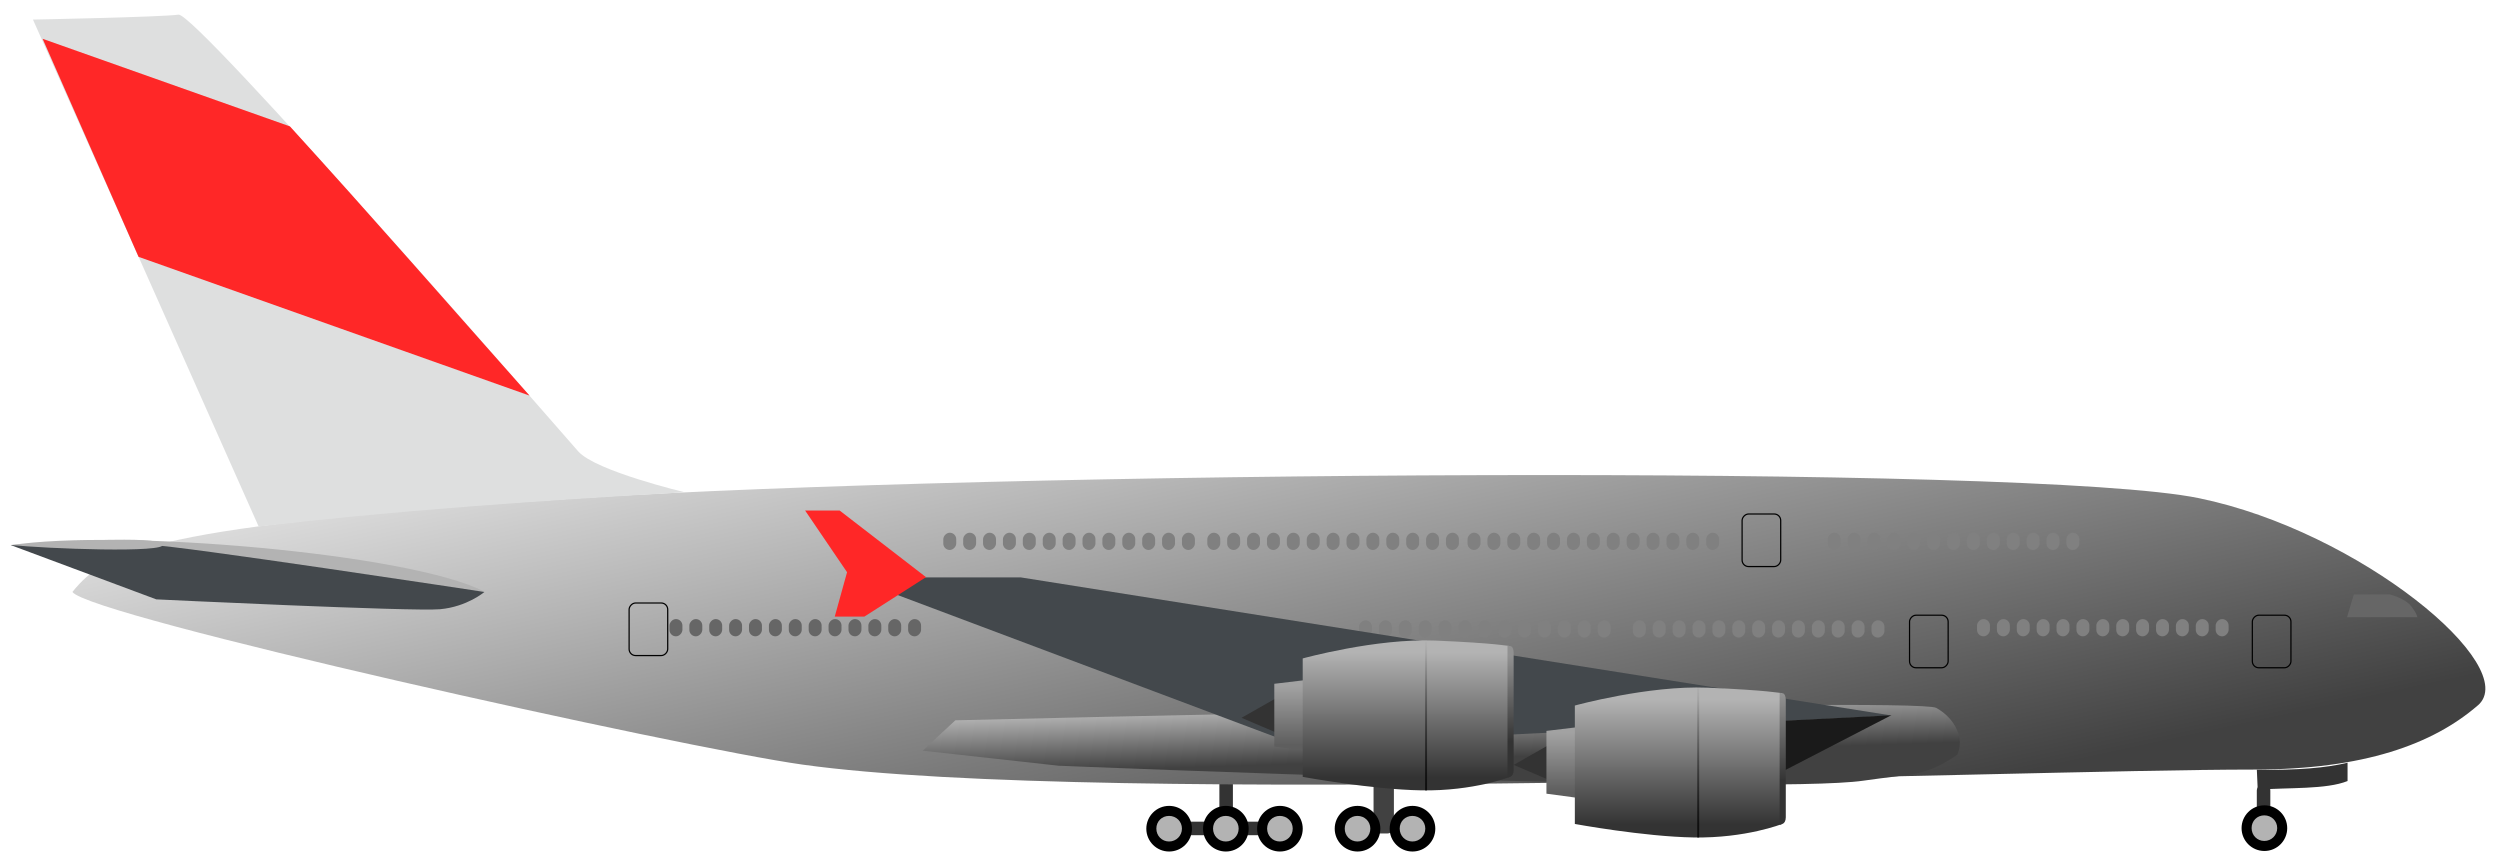 <?xml version="1.0" encoding="UTF-8" standalone="no"?>
<!-- Created with Inkscape (http://www.inkscape.org/) -->

<svg
   xmlns:dc="http://purl.org/dc/elements/1.1/"
   xmlns:cc="http://creativecommons.org/ns#"
   xmlns:rdf="http://www.w3.org/1999/02/22-rdf-syntax-ns#"
   xmlns:svg="http://www.w3.org/2000/svg"
   xmlns="http://www.w3.org/2000/svg"
   xmlns:xlink="http://www.w3.org/1999/xlink"
   xmlns:sodipodi="http://sodipodi.sourceforge.net/DTD/sodipodi-0.dtd"
   xmlns:inkscape="http://www.inkscape.org/namespaces/inkscape"
   id="svg4581"
   sodipodi:docname="airliner.svg"
   viewBox="0 0 511.82 177.33"
   version="1.1"
   enable-background="new"
   inkscape:version="0.92.4 (5da689c313, 2019-01-14)">
  <defs
     id="defs4583">
    <linearGradient
       id="linearGradient7978">
      <stop
         id="stop7980"
         style="stop-color:#ff2727"
         offset="0" />
      <stop
         id="stop7982"
         style="stop-color:#800000"
         offset="1" />
    </linearGradient>
    <linearGradient
       id="linearGradient7746">
      <stop
         id="stop7748"
         style="stop-color:#333333"
         offset="0" />
      <stop
         id="stop7750"
         style="stop-color:#919191"
         offset="1" />
    </linearGradient>
    <linearGradient
       id="linearGradient7732">
      <stop
         id="stop7734"
         style="stop-color:#000000"
         offset="0" />
      <stop
         id="stop7736"
         style="stop-color:#000000;stop-opacity:0"
         offset="1" />
    </linearGradient>
    <linearGradient
       id="linearGradient4651">
      <stop
         id="stop4653"
         style="stop-color:#e6e6e6"
         offset="0" />
      <stop
         id="stop4655"
         style="stop-color:#414141"
         offset="1" />
    </linearGradient>
    <linearGradient
       id="linearGradient4626"
       inkscape:collect="always">
      <stop
         id="stop4628"
         style="stop-color:#5e5e5e"
         offset="0" />
      <stop
         id="stop4630"
         style="stop-color:#a2a2a2"
         offset="1" />
    </linearGradient>
    <linearGradient
       id="linearGradient4618"
       inkscape:collect="always">
      <stop
         id="stop4620"
         style="stop-color:#333333"
         offset="0" />
      <stop
         id="stop4622"
         style="stop-color:#b3b3b3"
         offset="1" />
    </linearGradient>
    <linearGradient
       id="linearGradient7730"
       y2="433.72"
       xlink:href="#linearGradient7732"
       gradientUnits="userSpaceOnUse"
       x2="263.56"
       gradientTransform="matrix(-1,0,0,1.034,600.192,-15.495)"
       y1="474.57"
       x1="263.92"
       inkscape:collect="always" />
    <linearGradient
       id="linearGradient7753"
       y2="437.94"
       xlink:href="#linearGradient7746"
       gradientUnits="userSpaceOnUse"
       x2="246.22"
       gradientTransform="matrix(-1,0,0,0.993,600.192,2.389)"
       y1="455.6"
       x1="246.48"
       inkscape:collect="always" />
    <linearGradient
       id="linearGradient7898"
       y2="361.92"
       gradientUnits="userSpaceOnUse"
       x2="571.24"
       y1="346.27"
       x1="535.38"
       inkscape:collect="always"
       gradientTransform="matrix(-1,0,0,1,711.62,0)">
      <stop
         id="stop4661"
         style="stop-color:#dedfdf"
         offset="0" />
      <stop
         id="stop4663"
         style="stop-color:#808b91"
         offset="1" />
    </linearGradient>
    <linearGradient
       id="linearGradient7901"
       y2="503.79"
       xlink:href="#linearGradient4651"
       gradientUnits="userSpaceOnUse"
       x2="264.64"
       y1="371.29"
       x1="236.07"
       inkscape:collect="always"
       gradientTransform="matrix(-1,0,0,1,711.62,0)" />
    <linearGradient
       id="linearGradient7908"
       y2="435.39"
       xlink:href="#linearGradient4618"
       gradientUnits="userSpaceOnUse"
       x2="264.11"
       gradientTransform="matrix(-1,0,0,1,600.192,-0.479)"
       y1="461.11"
       x1="264.11"
       inkscape:collect="always" />
    <linearGradient
       id="linearGradient7911"
       y2="442.36"
       xlink:href="#linearGradient4626"
       gradientUnits="userSpaceOnUse"
       x2="292.05"
       gradientTransform="matrix(-1,0,0,1,600.381,-0.536)"
       y1="454.42"
       x1="292.05"
       inkscape:collect="always" />
    <filter
       id="filter7955"
       inkscape:collect="always">
      <feBlend
         id="feBlend7957"
         in2="BackgroundImage"
         mode="darken"
         inkscape:collect="always" />
    </filter>
    <linearGradient
       id="linearGradient7965"
       y2="450.29"
       xlink:href="#linearGradient4651"
       gradientUnits="userSpaceOnUse"
       x2="300.28"
       y1="433.51"
       x1="299.73"
       inkscape:collect="always"
       gradientTransform="matrix(-1,0,0,1,711.62,0)" />
    <linearGradient
       id="linearGradient7984"
       y2="36.67"
       xlink:href="#linearGradient7978"
       gradientUnits="userSpaceOnUse"
       x2="493.71"
       y1="24.801"
       x1="421.49"
       inkscape:collect="always"
       gradientTransform="matrix(-1,0,0,1,511.02,0)" />
    <linearGradient
       id="linearGradient7992"
       y2="407.13"
       xlink:href="#linearGradient7978"
       gradientUnits="userSpaceOnUse"
       x2="446.49"
       y1="407.13"
       x1="421.74"
       inkscape:collect="always"
       gradientTransform="matrix(-1,0,0,1,711.62,0)" />
    <linearGradient
       inkscape:collect="always"
       xlink:href="#linearGradient4626"
       id="linearGradient1007"
       gradientUnits="userSpaceOnUse"
       gradientTransform="matrix(-1,0,0,1,711.809,-0.536)"
       x1="292.05"
       y1="454.42"
       x2="292.05"
       y2="442.36" />
    <linearGradient
       inkscape:collect="always"
       xlink:href="#linearGradient4618"
       id="linearGradient1009"
       gradientUnits="userSpaceOnUse"
       gradientTransform="matrix(-1,0,0,1,711.62,-0.479)"
       x1="264.11"
       y1="461.11"
       x2="264.11"
       y2="435.39" />
    <linearGradient
       inkscape:collect="always"
       xlink:href="#linearGradient7732"
       id="linearGradient1011"
       gradientUnits="userSpaceOnUse"
       gradientTransform="matrix(-1,0,0,1.034,711.62,-15.495)"
       x1="263.92"
       y1="474.57"
       x2="263.56"
       y2="433.72" />
    <linearGradient
       inkscape:collect="always"
       xlink:href="#linearGradient7746"
       id="linearGradient1013"
       gradientUnits="userSpaceOnUse"
       gradientTransform="matrix(-1,0,0,0.993,711.62,2.389)"
       x1="246.48"
       y1="455.6"
       x2="246.22"
       y2="437.94" />
  </defs>
  <sodipodi:namedview
     id="base"
     bordercolor="#666666"
     inkscape:pageshadow="2"
     inkscape:window-y="-8"
     fit-margin-left="3"
     pagecolor="#ffffff"
     inkscape:window-height="945"
     inkscape:window-maximized="1"
     inkscape:zoom="0.98994949"
     inkscape:window-x="-8"
     showgrid="false"
     borderopacity="1.0"
     inkscape:current-layer="layer2"
     inkscape:cx="85.108967"
     inkscape:cy="248.64344"
     fit-margin-top="3"
     fit-margin-right="3"
     fit-margin-bottom="3"
     inkscape:window-width="1244"
     inkscape:pageopacity="0.0"
     inkscape:document-units="px" />
  <g
     id="layer2"
     style="filter:url(#filter7955)"
     inkscape:label="Layer"
     inkscape:groupmode="layer"
     transform="translate(-100.3 -291.75)">
    <g
       id="g7994"
       inkscape:export-ydpi="138.90952"
       inkscape:export-xdpi="138.90952"
       inkscape:export-filename="C:\Users\sagi\Dropbox\Agile\Airliner_horiz.png"
       transform="matrix(-1,0,0,1,711.62,0)">
      <rect
         id="rect7706"
         style="fill:#333333"
         rx="1.326"
         ry="1.326"
         height="12.362"
         width="2.768"
         y="450.13"
         x="358.91" />
      <rect
         id="rect7700"
         style="fill:none;stroke:#000000;stroke-width:0.253"
         rx="1.326"
         ry="1.326"
         height="10.761"
         width="7.904"
         y="398.41"
         x="442.12" />
      <rect
         id="rect7704"
         style="fill:#333333"
         rx="1.326"
         ry="1.326"
         height="10.089"
         width="2.768"
         y="452.27"
         x="146.52" />
      <path
         id="path4601"
         d="m 104.05,436.17 c 9.171,7.925 23.234,13.132 45.962,13.132 48.487,0 235.37,7.576 296.98,-1.01 24.634,-3.433 146.24,-30.426 149.5,-35.355 -6.838,-8.465 -16.668,-13.637 -103.54,-19.193 -86.216,-5.514 -297.49,-7.071 -331.84,0 -32.889,6.771 -66.245,34.501 -57.074,42.426 z"
         sodipodi:nodetypes="zsscssz"
         style="fill:url(#linearGradient7901)"
         inkscape:connector-curvature="0" />
      <path
         id="path7971"
         d="m 512.27,412.83 96.786,-9.464 c -21.833,-3.405 -81.616,1.658 -96.786,9.464 z"
         sodipodi:nodetypes="ccc"
         style="fill:#b3b3b3"
         inkscape:connector-curvature="0" />
      <path
         id="path4603"
         sodipodi:nodetypes="cssccc"
         d="m 471.1,392.54 c 0,0 18.317,-4.353 21.852,-8.394 3.535,-4.041 78.287,-89.904 81.822,-89.398 3.535,0.505 29.8,1.01 29.8,1.01 l -46.21,103.79 c -26.659,-3.122 -55.886,-5.236 -87.26,-7.011 z"
         style="fill:url(#linearGradient7898)"
         inkscape:connector-curvature="0" />
      <path
         id="path4675"
         d="m 210.62,446.27 c -1.494,-3.17 0.253,-7.324 4.293,-9.596 4.041,-2.273 200.82,2.543 200.82,2.543 l 6.694,6.218 -27.791,3.075 c 0,0 -144.9,5.98 -164.83,3.063 -10.354,-1.515 -12.576,-0.814 -19.193,-5.303 z"
         sodipodi:nodetypes="cscccsc"
         style="fill:url(#linearGradient7965)"
         inkscape:connector-curvature="0" />
      <g
         id="g4812"
         transform="translate(126.52,0.253)">
        <rect
           id="rect4814"
           style="fill:#808080"
           rx="1.326"
           ry="1.326"
           height="3.535"
           width="2.652"
           y="418.49"
           x="199.85" />
        <rect
           id="rect4816"
           style="fill:#808080"
           rx="1.326"
           ry="1.326"
           height="3.535"
           width="2.652"
           y="418.49"
           x="195.78" />
        <rect
           id="rect4818"
           style="fill:#808080"
           rx="1.326"
           ry="1.326"
           height="3.535"
           width="2.652"
           y="418.49"
           x="191.71" />
        <rect
           id="rect4820"
           style="fill:#808080"
           rx="1.326"
           ry="1.326"
           height="3.535"
           width="2.652"
           y="418.49"
           x="187.64" />
        <rect
           id="rect4822"
           style="fill:#808080"
           rx="1.326"
           ry="1.326"
           height="3.535"
           width="2.652"
           y="418.49"
           x="183.56" />
        <rect
           id="rect4824"
           style="fill:#808080"
           rx="1.326"
           ry="1.326"
           height="3.535"
           width="2.652"
           y="418.49"
           x="179.49" />
        <rect
           id="rect4826"
           style="fill:#808080"
           rx="1.326"
           ry="1.326"
           height="3.535"
           width="2.652"
           y="418.49"
           x="175.42" />
        <rect
           id="rect4828"
           style="fill:#808080"
           rx="1.326"
           ry="1.326"
           height="3.535"
           width="2.652"
           y="418.49"
           x="171.35" />
        <rect
           id="rect4830"
           style="fill:#808080"
           rx="1.326"
           ry="1.326"
           height="3.535"
           width="2.652"
           y="418.49"
           x="167.27" />
        <rect
           id="rect4832"
           style="fill:#808080"
           rx="1.326"
           ry="1.326"
           height="3.535"
           width="2.652"
           y="418.49"
           x="163.2" />
        <rect
           id="rect4834"
           style="fill:#808080"
           rx="1.326"
           ry="1.326"
           height="3.535"
           width="2.652"
           y="418.49"
           x="159.13" />
        <rect
           id="rect4836"
           style="fill:#808080"
           rx="1.326"
           ry="1.326"
           height="3.535"
           width="2.652"
           y="418.49"
           x="155.06" />
        <rect
           id="rect4838"
           style="fill:#808080"
           rx="1.326"
           ry="1.326"
           height="3.535"
           width="2.652"
           y="418.49"
           x="203.92" />
      </g>
      <path
         id="path4607"
         d="M 224.01,438.25 402.3,409.966 h 34.85 l -91.419,34.345 z"
         style="fill:#43484c"
         inkscape:connector-curvature="0" />
      <path
         id="path4609"
         d="m 421.74,409.91 12.627,8.081 h 6.061 l -2.525,-9.091 8.586,-12.627 h -7.071 z"
         style="fill:url(#linearGradient7992)"
         inkscape:connector-curvature="0" />
      <path
         id="path7914"
         d="m 224.13,438.19 33.966,17.551 -0.631,-15.871 z"
         sodipodi:nodetypes="cccc"
         style="fill:#1a1a1a"
         inkscape:connector-curvature="0" />
      <path
         id="path4667"
         d="m 116.42,418.11 h 14.395 l -1.389,-4.672 h -7.324 c 0,0 -3.03,0.758 -4.293,2.273 -1.263,1.515 -1.389,2.399 -1.389,2.399 z"
         style="fill:#666666"
         inkscape:connector-curvature="0" />
      <circle
         id="path4669"
         style="fill:#000000"
         cx="147.735"
         cy="461.297"
         r="4.672" />
      <path
         id="path4673"
         style="fill:#b3b3b3"
         sodipodi:type="inkscape:offset"
         d="m 147.75,458.676 c -1.48,0 -2.637,1.142 -2.637,2.605 0,1.464 1.173,2.637 2.637,2.637 1.464,0 2.605,-1.157 2.605,-2.637 0,-1.48 -1.125,-2.605 -2.605,-2.605 z"
         inkscape:original="M 147.75 456.625 C 145.16975 456.625 143.0625 458.701 143.0625 461.28125 C 143.0625 463.8615 145.16975 465.96875 147.75 465.96875 C 150.33025 465.96875 152.40625 463.8615 152.40625 461.28125 C 152.40625 458.701 150.33025 456.625 147.75 456.625 z "
         inkscape:radius="-2.0508895" />
      <rect
         id="rect7967"
         style="fill:#414141"
         rx="1.326"
         ry="1.326"
         height="11.238"
         width="4.167"
         y="451.15"
         x="325.95" />
      <g
         id="g4685"
         transform="translate(174.41,0.111)">
        <circle
           id="path4687"
           style="fill:#000000"
           cx="147.735"
           cy="461.297"
           r="4.672" />
        <path
           id="path4689"
           style="fill:#b3b3b3"
           sodipodi:type="inkscape:offset"
           d="m 147.75,458.676 c -1.48,0 -2.637,1.142 -2.637,2.605 0,1.464 1.173,2.637 2.637,2.637 1.464,0 2.605,-1.157 2.605,-2.637 0,-1.48 -1.125,-2.605 -2.605,-2.605 z"
           inkscape:original="M 147.75 456.625 C 145.16975 456.625 143.0625 458.701 143.0625 461.28125 C 143.0625 463.8615 145.16975 465.96875 147.75 465.96875 C 150.33025 465.96875 152.40625 463.8615 152.40625 461.28125 C 152.40625 458.701 150.33025 456.625 147.75 456.625 z "
           inkscape:radius="-2.0508895" />
      </g>
      <g
         id="g4691"
         transform="translate(185.66,0.111)">
        <circle
           id="path4693"
           style="fill:#000000"
           cx="147.735"
           cy="461.297"
           r="4.672" />
        <path
           id="path4695"
           style="fill:#b3b3b3"
           sodipodi:type="inkscape:offset"
           d="m 147.75,458.676 c -1.48,0 -2.637,1.142 -2.637,2.605 0,1.464 1.173,2.637 2.637,2.637 1.464,0 2.605,-1.157 2.605,-2.637 0,-1.48 -1.125,-2.605 -2.605,-2.605 z"
           inkscape:original="M 147.75 456.625 C 145.16975 456.625 143.0625 458.701 143.0625 461.28125 C 143.0625 463.8615 145.16975 465.96875 147.75 465.96875 C 150.33025 465.96875 152.40625 463.8615 152.40625 461.28125 C 152.40625 458.701 150.33025 456.625 147.75 456.625 z "
           inkscape:radius="-2.0508895" />
      </g>
      <rect
         id="rect7969"
         ry="1.326"
         style="fill:#333333"
         rx="1.326"
         transform="rotate(90)"
         height="25.242"
         width="2.768"
         y="-373.67"
         x="459.97" />
      <g
         id="g4697"
         transform="translate(201.55,0.111)">
        <circle
           id="path4699"
           style="fill:#000000"
           cx="147.735"
           cy="461.297"
           r="4.672" />
        <path
           id="path4701"
           style="fill:#b3b3b3"
           sodipodi:type="inkscape:offset"
           d="m 147.75,458.676 c -1.48,0 -2.637,1.142 -2.637,2.605 0,1.464 1.173,2.637 2.637,2.637 1.464,0 2.605,-1.157 2.605,-2.637 0,-1.48 -1.125,-2.605 -2.605,-2.605 z"
           inkscape:original="M 147.75 456.625 C 145.16975 456.625 143.0625 458.701 143.0625 461.28125 C 143.0625 463.8615 145.16975 465.96875 147.75 465.96875 C 150.33025 465.96875 152.40625 463.8615 152.40625 461.28125 C 152.40625 458.701 150.33025 456.625 147.75 456.625 z "
           inkscape:radius="-2.0508895" />
      </g>
      <g
         id="g4703"
         transform="translate(212.62,0.111)">
        <circle
           id="path4705"
           style="fill:#000000"
           cx="147.735"
           cy="461.297"
           r="4.672" />
        <path
           id="path4707"
           style="fill:#b3b3b3"
           sodipodi:type="inkscape:offset"
           d="m 147.75,458.676 c -1.48,0 -2.637,1.142 -2.637,2.605 0,1.464 1.173,2.637 2.637,2.637 1.464,0 2.605,-1.157 2.605,-2.637 0,-1.48 -1.125,-2.605 -2.605,-2.605 z"
           inkscape:original="M 147.75 456.625 C 145.16975 456.625 143.0625 458.701 143.0625 461.28125 C 143.0625 463.8615 145.16975 465.96875 147.75 465.96875 C 150.33025 465.96875 152.40625 463.8615 152.40625 461.28125 C 152.40625 458.701 150.33025 456.625 147.75 456.625 z "
           inkscape:radius="-2.0508895" />
      </g>
      <g
         id="g4709"
         transform="translate(224.23,0.111)">
        <circle
           id="path4711"
           style="fill:#000000"
           cx="147.735"
           cy="461.297"
           r="4.672" />
        <path
           id="path4713"
           style="fill:#b3b3b3"
           sodipodi:type="inkscape:offset"
           d="m 147.75,458.676 c -1.48,0 -2.637,1.142 -2.637,2.605 0,1.464 1.173,2.637 2.637,2.637 1.464,0 2.605,-1.157 2.605,-2.637 0,-1.48 -1.125,-2.605 -2.605,-2.605 z"
           inkscape:original="M 147.75 456.625 C 145.16975 456.625 143.0625 458.701 143.0625 461.28125 C 143.0625 463.8615 145.16975 465.96875 147.75 465.96875 C 150.33025 465.96875 152.40625 463.8615 152.40625 461.28125 C 152.40625 458.701 150.33025 456.625 147.75 456.625 z "
           inkscape:radius="-2.0508895" />
      </g>
      <g
         id="g4741">
        <rect
           id="rect4715"
           style="fill:#808080"
           rx="1.326"
           ry="1.326"
           height="3.535"
           width="2.652"
           y="418.49"
           x="199.85" />
        <rect
           id="rect4717"
           style="fill:#808080"
           rx="1.326"
           ry="1.326"
           height="3.535"
           width="2.652"
           y="418.49"
           x="195.78" />
        <rect
           id="rect4719"
           style="fill:#808080"
           rx="1.326"
           ry="1.326"
           height="3.535"
           width="2.652"
           y="418.49"
           x="191.71" />
        <rect
           id="rect4721"
           style="fill:#808080"
           rx="1.326"
           ry="1.326"
           height="3.535"
           width="2.652"
           y="418.49"
           x="187.64" />
        <rect
           id="rect4723"
           style="fill:#808080"
           rx="1.326"
           ry="1.326"
           height="3.535"
           width="2.652"
           y="418.49"
           x="183.56" />
        <rect
           id="rect4725"
           style="fill:#808080"
           rx="1.326"
           ry="1.326"
           height="3.535"
           width="2.652"
           y="418.49"
           x="179.49" />
        <rect
           id="rect4727"
           style="fill:#808080"
           rx="1.326"
           ry="1.326"
           height="3.535"
           width="2.652"
           y="418.49"
           x="175.42" />
        <rect
           id="rect4729"
           style="fill:#808080"
           rx="1.326"
           ry="1.326"
           height="3.535"
           width="2.652"
           y="418.49"
           x="171.35" />
        <rect
           id="rect4731"
           style="fill:#808080"
           rx="1.326"
           ry="1.326"
           height="3.535"
           width="2.652"
           y="418.49"
           x="167.27" />
        <rect
           id="rect4733"
           style="fill:#808080"
           rx="1.326"
           ry="1.326"
           height="3.535"
           width="2.652"
           y="418.49"
           x="163.2" />
        <rect
           id="rect4735"
           style="fill:#808080"
           rx="1.326"
           ry="1.326"
           height="3.535"
           width="2.652"
           y="418.49"
           x="159.13" />
        <rect
           id="rect4737"
           style="fill:#808080"
           rx="1.326"
           ry="1.326"
           height="3.535"
           width="2.652"
           y="418.49"
           x="155.06" />
        <rect
           id="rect4739"
           style="fill:#808080"
           rx="1.326"
           ry="1.326"
           height="3.535"
           width="2.652"
           y="418.49"
           x="203.92" />
      </g>
      <g
         id="g4756"
         transform="translate(30.557,-17.678)">
        <rect
           id="rect4758"
           style="fill:#808080"
           rx="1.326"
           ry="1.326"
           height="3.535"
           width="2.652"
           y="418.49"
           x="199.85" />
        <rect
           id="rect4760"
           style="fill:#808080"
           rx="1.326"
           ry="1.326"
           height="3.535"
           width="2.652"
           y="418.49"
           x="195.78" />
        <rect
           id="rect4762"
           style="fill:#808080"
           rx="1.326"
           ry="1.326"
           height="3.535"
           width="2.652"
           y="418.49"
           x="191.71" />
        <rect
           id="rect4764"
           style="fill:#808080"
           rx="1.326"
           ry="1.326"
           height="3.535"
           width="2.652"
           y="418.49"
           x="187.64" />
        <rect
           id="rect4766"
           style="fill:#808080"
           rx="1.326"
           ry="1.326"
           height="3.535"
           width="2.652"
           y="418.49"
           x="183.56" />
        <rect
           id="rect4768"
           style="fill:#808080"
           rx="1.326"
           ry="1.326"
           height="3.535"
           width="2.652"
           y="418.49"
           x="179.49" />
        <rect
           id="rect4770"
           style="fill:#808080"
           rx="1.326"
           ry="1.326"
           height="3.535"
           width="2.652"
           y="418.49"
           x="175.42" />
        <rect
           id="rect4772"
           style="fill:#808080"
           rx="1.326"
           ry="1.326"
           height="3.535"
           width="2.652"
           y="418.49"
           x="171.35" />
        <rect
           id="rect4774"
           style="fill:#808080"
           rx="1.326"
           ry="1.326"
           height="3.535"
           width="2.652"
           y="418.49"
           x="167.27" />
        <rect
           id="rect4776"
           style="fill:#808080"
           rx="1.326"
           ry="1.326"
           height="3.535"
           width="2.652"
           y="418.49"
           x="163.2" />
        <rect
           id="rect4778"
           style="fill:#808080"
           rx="1.326"
           ry="1.326"
           height="3.535"
           width="2.652"
           y="418.49"
           x="159.13" />
        <rect
           id="rect4780"
           style="fill:#808080"
           rx="1.326"
           ry="1.326"
           height="3.535"
           width="2.652"
           y="418.49"
           x="155.06" />
        <rect
           id="rect4782"
           style="fill:#808080"
           rx="1.326"
           ry="1.326"
           height="3.535"
           width="2.652"
           y="418.49"
           x="203.92" />
      </g>
      <g
         id="g4784"
         transform="translate(70.458,0.253)">
        <rect
           id="rect4786"
           style="fill:#808080"
           rx="1.326"
           ry="1.326"
           height="3.535"
           width="2.652"
           y="418.49"
           x="199.85" />
        <rect
           id="rect4788"
           style="fill:#808080"
           rx="1.326"
           ry="1.326"
           height="3.535"
           width="2.652"
           y="418.49"
           x="195.78" />
        <rect
           id="rect4790"
           style="fill:#808080"
           rx="1.326"
           ry="1.326"
           height="3.535"
           width="2.652"
           y="418.49"
           x="191.71" />
        <rect
           id="rect4792"
           style="fill:#808080"
           rx="1.326"
           ry="1.326"
           height="3.535"
           width="2.652"
           y="418.49"
           x="187.64" />
        <rect
           id="rect4794"
           style="fill:#808080"
           rx="1.326"
           ry="1.326"
           height="3.535"
           width="2.652"
           y="418.49"
           x="183.56" />
        <rect
           id="rect4796"
           style="fill:#808080"
           rx="1.326"
           ry="1.326"
           height="3.535"
           width="2.652"
           y="418.49"
           x="179.49" />
        <rect
           id="rect4798"
           style="fill:#808080"
           rx="1.326"
           ry="1.326"
           height="3.535"
           width="2.652"
           y="418.49"
           x="175.42" />
        <rect
           id="rect4800"
           style="fill:#808080"
           rx="1.326"
           ry="1.326"
           height="3.535"
           width="2.652"
           y="418.49"
           x="171.35" />
        <rect
           id="rect4802"
           style="fill:#808080"
           rx="1.326"
           ry="1.326"
           height="3.535"
           width="2.652"
           y="418.49"
           x="167.27" />
        <rect
           id="rect4804"
           style="fill:#808080"
           rx="1.326"
           ry="1.326"
           height="3.535"
           width="2.652"
           y="418.49"
           x="163.2" />
        <rect
           id="rect4806"
           style="fill:#808080"
           rx="1.326"
           ry="1.326"
           height="3.535"
           width="2.652"
           y="418.49"
           x="159.13" />
        <rect
           id="rect4808"
           style="fill:#808080"
           rx="1.326"
           ry="1.326"
           height="3.535"
           width="2.652"
           y="418.49"
           x="155.06" />
        <rect
           id="rect4810"
           style="fill:#808080"
           rx="1.326"
           ry="1.326"
           height="3.535"
           width="2.652"
           y="418.49"
           x="203.92" />
      </g>
      <g
         id="g4868"
         transform="translate(104.3,-17.678)">
        <rect
           id="rect4870"
           style="fill:#808080"
           rx="1.326"
           ry="1.326"
           height="3.535"
           width="2.652"
           y="418.49"
           x="199.85" />
        <rect
           id="rect4872"
           style="fill:#808080"
           rx="1.326"
           ry="1.326"
           height="3.535"
           width="2.652"
           y="418.49"
           x="195.78" />
        <rect
           id="rect4874"
           style="fill:#808080"
           rx="1.326"
           ry="1.326"
           height="3.535"
           width="2.652"
           y="418.49"
           x="191.71" />
        <rect
           id="rect4876"
           style="fill:#808080"
           rx="1.326"
           ry="1.326"
           height="3.535"
           width="2.652"
           y="418.49"
           x="187.64" />
        <rect
           id="rect4878"
           style="fill:#808080"
           rx="1.326"
           ry="1.326"
           height="3.535"
           width="2.652"
           y="418.49"
           x="183.56" />
        <rect
           id="rect4880"
           style="fill:#808080"
           rx="1.326"
           ry="1.326"
           height="3.535"
           width="2.652"
           y="418.49"
           x="179.49" />
        <rect
           id="rect4882"
           style="fill:#808080"
           rx="1.326"
           ry="1.326"
           height="3.535"
           width="2.652"
           y="418.49"
           x="175.42" />
        <rect
           id="rect4884"
           style="fill:#808080"
           rx="1.326"
           ry="1.326"
           height="3.535"
           width="2.652"
           y="418.49"
           x="171.35" />
        <rect
           id="rect4886"
           style="fill:#808080"
           rx="1.326"
           ry="1.326"
           height="3.535"
           width="2.652"
           y="418.49"
           x="167.27" />
        <rect
           id="rect4888"
           style="fill:#808080"
           rx="1.326"
           ry="1.326"
           height="3.535"
           width="2.652"
           y="418.49"
           x="163.2" />
        <rect
           id="rect4890"
           style="fill:#808080"
           rx="1.326"
           ry="1.326"
           height="3.535"
           width="2.652"
           y="418.49"
           x="159.13" />
        <rect
           id="rect4892"
           style="fill:#808080"
           rx="1.326"
           ry="1.326"
           height="3.535"
           width="2.652"
           y="418.49"
           x="155.06" />
        <rect
           id="rect4894"
           style="fill:#808080"
           rx="1.326"
           ry="1.326"
           height="3.535"
           width="2.652"
           y="418.49"
           x="203.92" />
      </g>
      <g
         id="g4896"
         transform="translate(157.58,-17.678)">
        <rect
           id="rect4898"
           style="fill:#808080"
           rx="1.326"
           ry="1.326"
           height="3.535"
           width="2.652"
           y="418.49"
           x="199.85" />
        <rect
           id="rect4900"
           style="fill:#808080"
           rx="1.326"
           ry="1.326"
           height="3.535"
           width="2.652"
           y="418.49"
           x="195.78" />
        <rect
           id="rect4902"
           style="fill:#808080"
           rx="1.326"
           ry="1.326"
           height="3.535"
           width="2.652"
           y="418.49"
           x="191.71" />
        <rect
           id="rect4904"
           style="fill:#808080"
           rx="1.326"
           ry="1.326"
           height="3.535"
           width="2.652"
           y="418.49"
           x="187.64" />
        <rect
           id="rect4906"
           style="fill:#808080"
           rx="1.326"
           ry="1.326"
           height="3.535"
           width="2.652"
           y="418.49"
           x="183.56" />
        <rect
           id="rect4908"
           style="fill:#808080"
           rx="1.326"
           ry="1.326"
           height="3.535"
           width="2.652"
           y="418.49"
           x="179.49" />
        <rect
           id="rect4910"
           style="fill:#808080"
           rx="1.326"
           ry="1.326"
           height="3.535"
           width="2.652"
           y="418.49"
           x="175.42" />
        <rect
           id="rect4912"
           style="fill:#808080"
           rx="1.326"
           ry="1.326"
           height="3.535"
           width="2.652"
           y="418.49"
           x="171.35" />
        <rect
           id="rect4914"
           style="fill:#808080"
           rx="1.326"
           ry="1.326"
           height="3.535"
           width="2.652"
           y="418.49"
           x="167.27" />
        <rect
           id="rect4916"
           style="fill:#808080"
           rx="1.326"
           ry="1.326"
           height="3.535"
           width="2.652"
           y="418.49"
           x="163.2" />
        <rect
           id="rect4918"
           style="fill:#808080"
           rx="1.326"
           ry="1.326"
           height="3.535"
           width="2.652"
           y="418.49"
           x="159.13" />
        <rect
           id="rect4920"
           style="fill:#808080"
           rx="1.326"
           ry="1.326"
           height="3.535"
           width="2.652"
           y="418.49"
           x="155.06" />
        <rect
           id="rect4922"
           style="fill:#808080"
           rx="1.326"
           ry="1.326"
           height="3.535"
           width="2.652"
           y="418.49"
           x="203.92" />
      </g>
      <g
         id="g4926"
         transform="translate(211.63,-17.678)">
        <rect
           id="rect4928"
           style="fill:#808080"
           rx="1.326"
           ry="1.326"
           height="3.535"
           width="2.652"
           y="418.49"
           x="199.85" />
        <rect
           id="rect4930"
           style="fill:#808080"
           rx="1.326"
           ry="1.326"
           height="3.535"
           width="2.652"
           y="418.49"
           x="195.78" />
        <rect
           id="rect4932"
           style="fill:#808080"
           rx="1.326"
           ry="1.326"
           height="3.535"
           width="2.652"
           y="418.49"
           x="191.71" />
        <rect
           id="rect4934"
           style="fill:#808080"
           rx="1.326"
           ry="1.326"
           height="3.535"
           width="2.652"
           y="418.49"
           x="187.64" />
        <rect
           id="rect4936"
           style="fill:#808080"
           rx="1.326"
           ry="1.326"
           height="3.535"
           width="2.652"
           y="418.49"
           x="183.56" />
        <rect
           id="rect4938"
           style="fill:#808080"
           rx="1.326"
           ry="1.326"
           height="3.535"
           width="2.652"
           y="418.49"
           x="179.49" />
        <rect
           id="rect4940"
           style="fill:#808080"
           rx="1.326"
           ry="1.326"
           height="3.535"
           width="2.652"
           y="418.49"
           x="175.42" />
        <rect
           id="rect4942"
           style="fill:#808080"
           rx="1.326"
           ry="1.326"
           height="3.535"
           width="2.652"
           y="418.49"
           x="171.35" />
        <rect
           id="rect4944"
           style="fill:#808080"
           rx="1.326"
           ry="1.326"
           height="3.535"
           width="2.652"
           y="418.49"
           x="167.27" />
        <rect
           id="rect4946"
           style="fill:#808080"
           rx="1.326"
           ry="1.326"
           height="3.535"
           width="2.652"
           y="418.49"
           x="163.2" />
        <rect
           id="rect4948"
           style="fill:#808080"
           rx="1.326"
           ry="1.326"
           height="3.535"
           width="2.652"
           y="418.49"
           x="159.13" />
        <rect
           id="rect4950"
           style="fill:#808080"
           rx="1.326"
           ry="1.326"
           height="3.535"
           width="2.652"
           y="418.49"
           x="155.06" />
        <rect
           id="rect4952"
           style="fill:#808080"
           rx="1.326"
           ry="1.326"
           height="3.535"
           width="2.652"
           y="418.49"
           x="203.92" />
      </g>
      <g
         id="g4954"
         style="fill:#666666"
         transform="translate(267.69)">
        <rect
           id="rect4956"
           style="fill:#666666"
           rx="1.326"
           ry="1.326"
           height="3.535"
           width="2.652"
           y="418.49"
           x="199.85" />
        <rect
           id="rect4958"
           style="fill:#666666"
           rx="1.326"
           ry="1.326"
           height="3.535"
           width="2.652"
           y="418.49"
           x="195.78" />
        <rect
           id="rect4960"
           style="fill:#666666"
           rx="1.326"
           ry="1.326"
           height="3.535"
           width="2.652"
           y="418.49"
           x="191.71" />
        <rect
           id="rect4962"
           style="fill:#666666"
           rx="1.326"
           ry="1.326"
           height="3.535"
           width="2.652"
           y="418.49"
           x="187.64" />
        <rect
           id="rect4964"
           style="fill:#666666"
           rx="1.326"
           ry="1.326"
           height="3.535"
           width="2.652"
           y="418.49"
           x="183.56" />
        <rect
           id="rect4966"
           style="fill:#666666"
           rx="1.326"
           ry="1.326"
           height="3.535"
           width="2.652"
           y="418.49"
           x="179.49" />
        <rect
           id="rect4968"
           style="fill:#666666"
           rx="1.326"
           ry="1.326"
           height="3.535"
           width="2.652"
           y="418.49"
           x="175.42" />
        <rect
           id="rect4970"
           style="fill:#666666"
           rx="1.326"
           ry="1.326"
           height="3.535"
           width="2.652"
           y="418.49"
           x="171.35" />
        <rect
           id="rect4972"
           style="fill:#666666"
           rx="1.326"
           ry="1.326"
           height="3.535"
           width="2.652"
           y="418.49"
           x="167.27" />
        <rect
           id="rect4974"
           style="fill:#666666"
           rx="1.326"
           ry="1.326"
           height="3.535"
           width="2.652"
           y="418.49"
           x="163.2" />
        <rect
           id="rect4976"
           style="fill:#666666"
           rx="1.326"
           ry="1.326"
           height="3.535"
           width="2.652"
           y="418.49"
           x="159.13" />
        <rect
           id="rect4978"
           style="fill:#666666"
           rx="1.326"
           ry="1.326"
           height="3.535"
           width="2.652"
           y="418.49"
           x="155.06" />
        <rect
           id="rect4980"
           style="fill:#666666"
           rx="1.326"
           ry="1.326"
           height="3.535"
           width="2.652"
           y="418.49"
           x="203.92" />
      </g>
      <rect
         id="rect7186"
         style="fill:none;stroke:#000000;stroke-width:0.253"
         rx="1.326"
         ry="1.326"
         height="10.761"
         width="7.904"
         y="396.98"
         x="246.76" />
      <rect
         id="rect7696"
         style="fill:none;stroke:#000000;stroke-width:0.253"
         rx="1.326"
         ry="1.326"
         height="10.761"
         width="7.904"
         y="417.7"
         x="212.48" />
      <rect
         id="rect7698"
         style="fill:none;stroke:#000000;stroke-width:0.253"
         rx="1.326"
         ry="1.326"
         height="10.761"
         width="7.904"
         y="415.2"
         x="474.62" />
      <path
         id="path7702"
         d="m 130.71,447.9 v 3.75 c 4.378,1.764 12.113,1.29 18.393,1.786 l 0.179,-4.107 c -8.29,0.141 -14.328,-0.38 -18.571,-1.429 z"
         sodipodi:nodetypes="ccccc"
         style="fill:#333333"
         inkscape:connector-curvature="0" />
      <g
         id="g7916">
        <path
           id="path4616"
           style="fill:#333333"
           inkscape:connector-curvature="0"
           d="m 294.2,444.24 7.232,4.107 -7.321,3.125 z" />
        <path
           id="rect4613"
           sodipodi:nodetypes="ccccc"
           style="fill:url(#linearGradient1007)"
           inkscape:connector-curvature="0"
           d="m 288.74,440.67 5.982,0.714 v 12.857 l -5.982,0.804 z" />
        <path
           id="path4611"
           sodipodi:nodetypes="ccsccsc"
           style="fill:url(#linearGradient1009)"
           inkscape:connector-curvature="0"
           d="m 246.48,433.67 v 26.769 c 0,0 7.37,2.938 18.096,2.763 10.213,-0.168 24.33,-2.763 24.33,-2.763 v -24.244 c 0,0 -15.038,-4.16 -27.159,-3.655 -12.122,0.505 -15.267,1.13 -15.267,1.13 z" />
        <path
           id="path7708"
           style="fill:none;stroke:url(#linearGradient1011);stroke-width:0.402"
           inkscape:connector-curvature="0"
           d="m 263.65,432.68 v 30.537" />
        <path
           id="rect7712"
           sodipodi:nodetypes="sccssss"
           style="fill:url(#linearGradient1013)"
           inkscape:connector-curvature="0"
           d="m 246.35,433.68 c 0.35,-0.047 0.631,-0.078 0.631,-0.078 v 27.03 c 0,0 -0.297,-0.099 -0.631,-0.226 -0.327,-0.124 -0.631,-0.587 -0.631,-1.317 v -24.093 c 0,-0.73 0.285,-1.27 0.631,-1.317 z" />
      </g>
      <g
         id="g7923"
         transform="translate(55.714,-9.643)">
        <path
           id="path7925"
           d="m 294.2,444.24 7.232,4.107 -7.321,3.125 z"
           style="fill:#333333"
           inkscape:connector-curvature="0" />
        <path
           id="path7927"
           d="m 288.74,440.67 5.982,0.714 v 12.857 l -5.982,0.804 z"
           sodipodi:nodetypes="ccccc"
           style="fill:url(#linearGradient7911)"
           inkscape:connector-curvature="0" />
        <path
           id="path7929"
           d="m 246.48,433.67 v 26.769 c 0,0 7.37,2.938 18.096,2.763 10.213,-0.168 24.33,-2.763 24.33,-2.763 v -24.244 c 0,0 -15.038,-4.16 -27.159,-3.655 -12.122,0.505 -15.267,1.13 -15.267,1.13 z"
           sodipodi:nodetypes="ccsccsc"
           style="fill:url(#linearGradient7908)"
           inkscape:connector-curvature="0" />
        <path
           id="path7931"
           d="m 263.65,432.68 v 30.537"
           style="fill:none;stroke:url(#linearGradient7730);stroke-width:0.402"
           inkscape:connector-curvature="0" />
        <path
           id="path7933"
           d="m 246.35,433.68 c 0.35,-0.047 0.631,-0.078 0.631,-0.078 v 27.03 c 0,0 -0.297,-0.099 -0.631,-0.226 -0.327,-0.124 -0.631,-0.587 -0.631,-1.317 v -24.093 c 0,-0.73 0.285,-1.27 0.631,-1.317 z"
           sodipodi:nodetypes="sccssss"
           style="fill:url(#linearGradient7753)"
           inkscape:connector-curvature="0" />
      </g>
      <rect
         id="rect7943"
         style="fill:none;stroke:#000000;stroke-width:0.253"
         rx="1.326"
         ry="1.326"
         height="10.761"
         width="7.904"
         y="417.7"
         x="142.3" />
      <path
         id="path4605"
         d="m 512.15,412.94 c 0,0 63.135,-9.596 68.185,-9.596 h 28.789 l -29.8,11.112 c 0,0 -52.528,2.525 -58.084,2.02 -5.556,-0.505 -9.091,-3.535 -9.091,-3.535 z"
         style="fill:#43484c"
         inkscape:connector-curvature="0" />
      <path
         id="path7973"
         d="m 609.1,403.32 c -7.129,0.766 -32.125,1.708 -31.116,-0.134 1.008,-1.842 22.034,-0.534 31.116,0.134 z"
         sodipodi:nodetypes="czc"
         style="fill:#b3b3b3"
         inkscape:connector-curvature="0" />
      <path
         id="path7976"
         style="fill:url(#linearGradient7984)"
         d="M 402.61,80.991 C 418.944,62.584 435.18,43.98 451.666,25.875 l 50.63,-17.931 -19.64,44.636 z"
         sodipodi:nodetypes="ccccc"
         transform="translate(100.3,291.75)"
         inkscape:connector-curvature="0" />
    </g>
  </g>
</svg>
